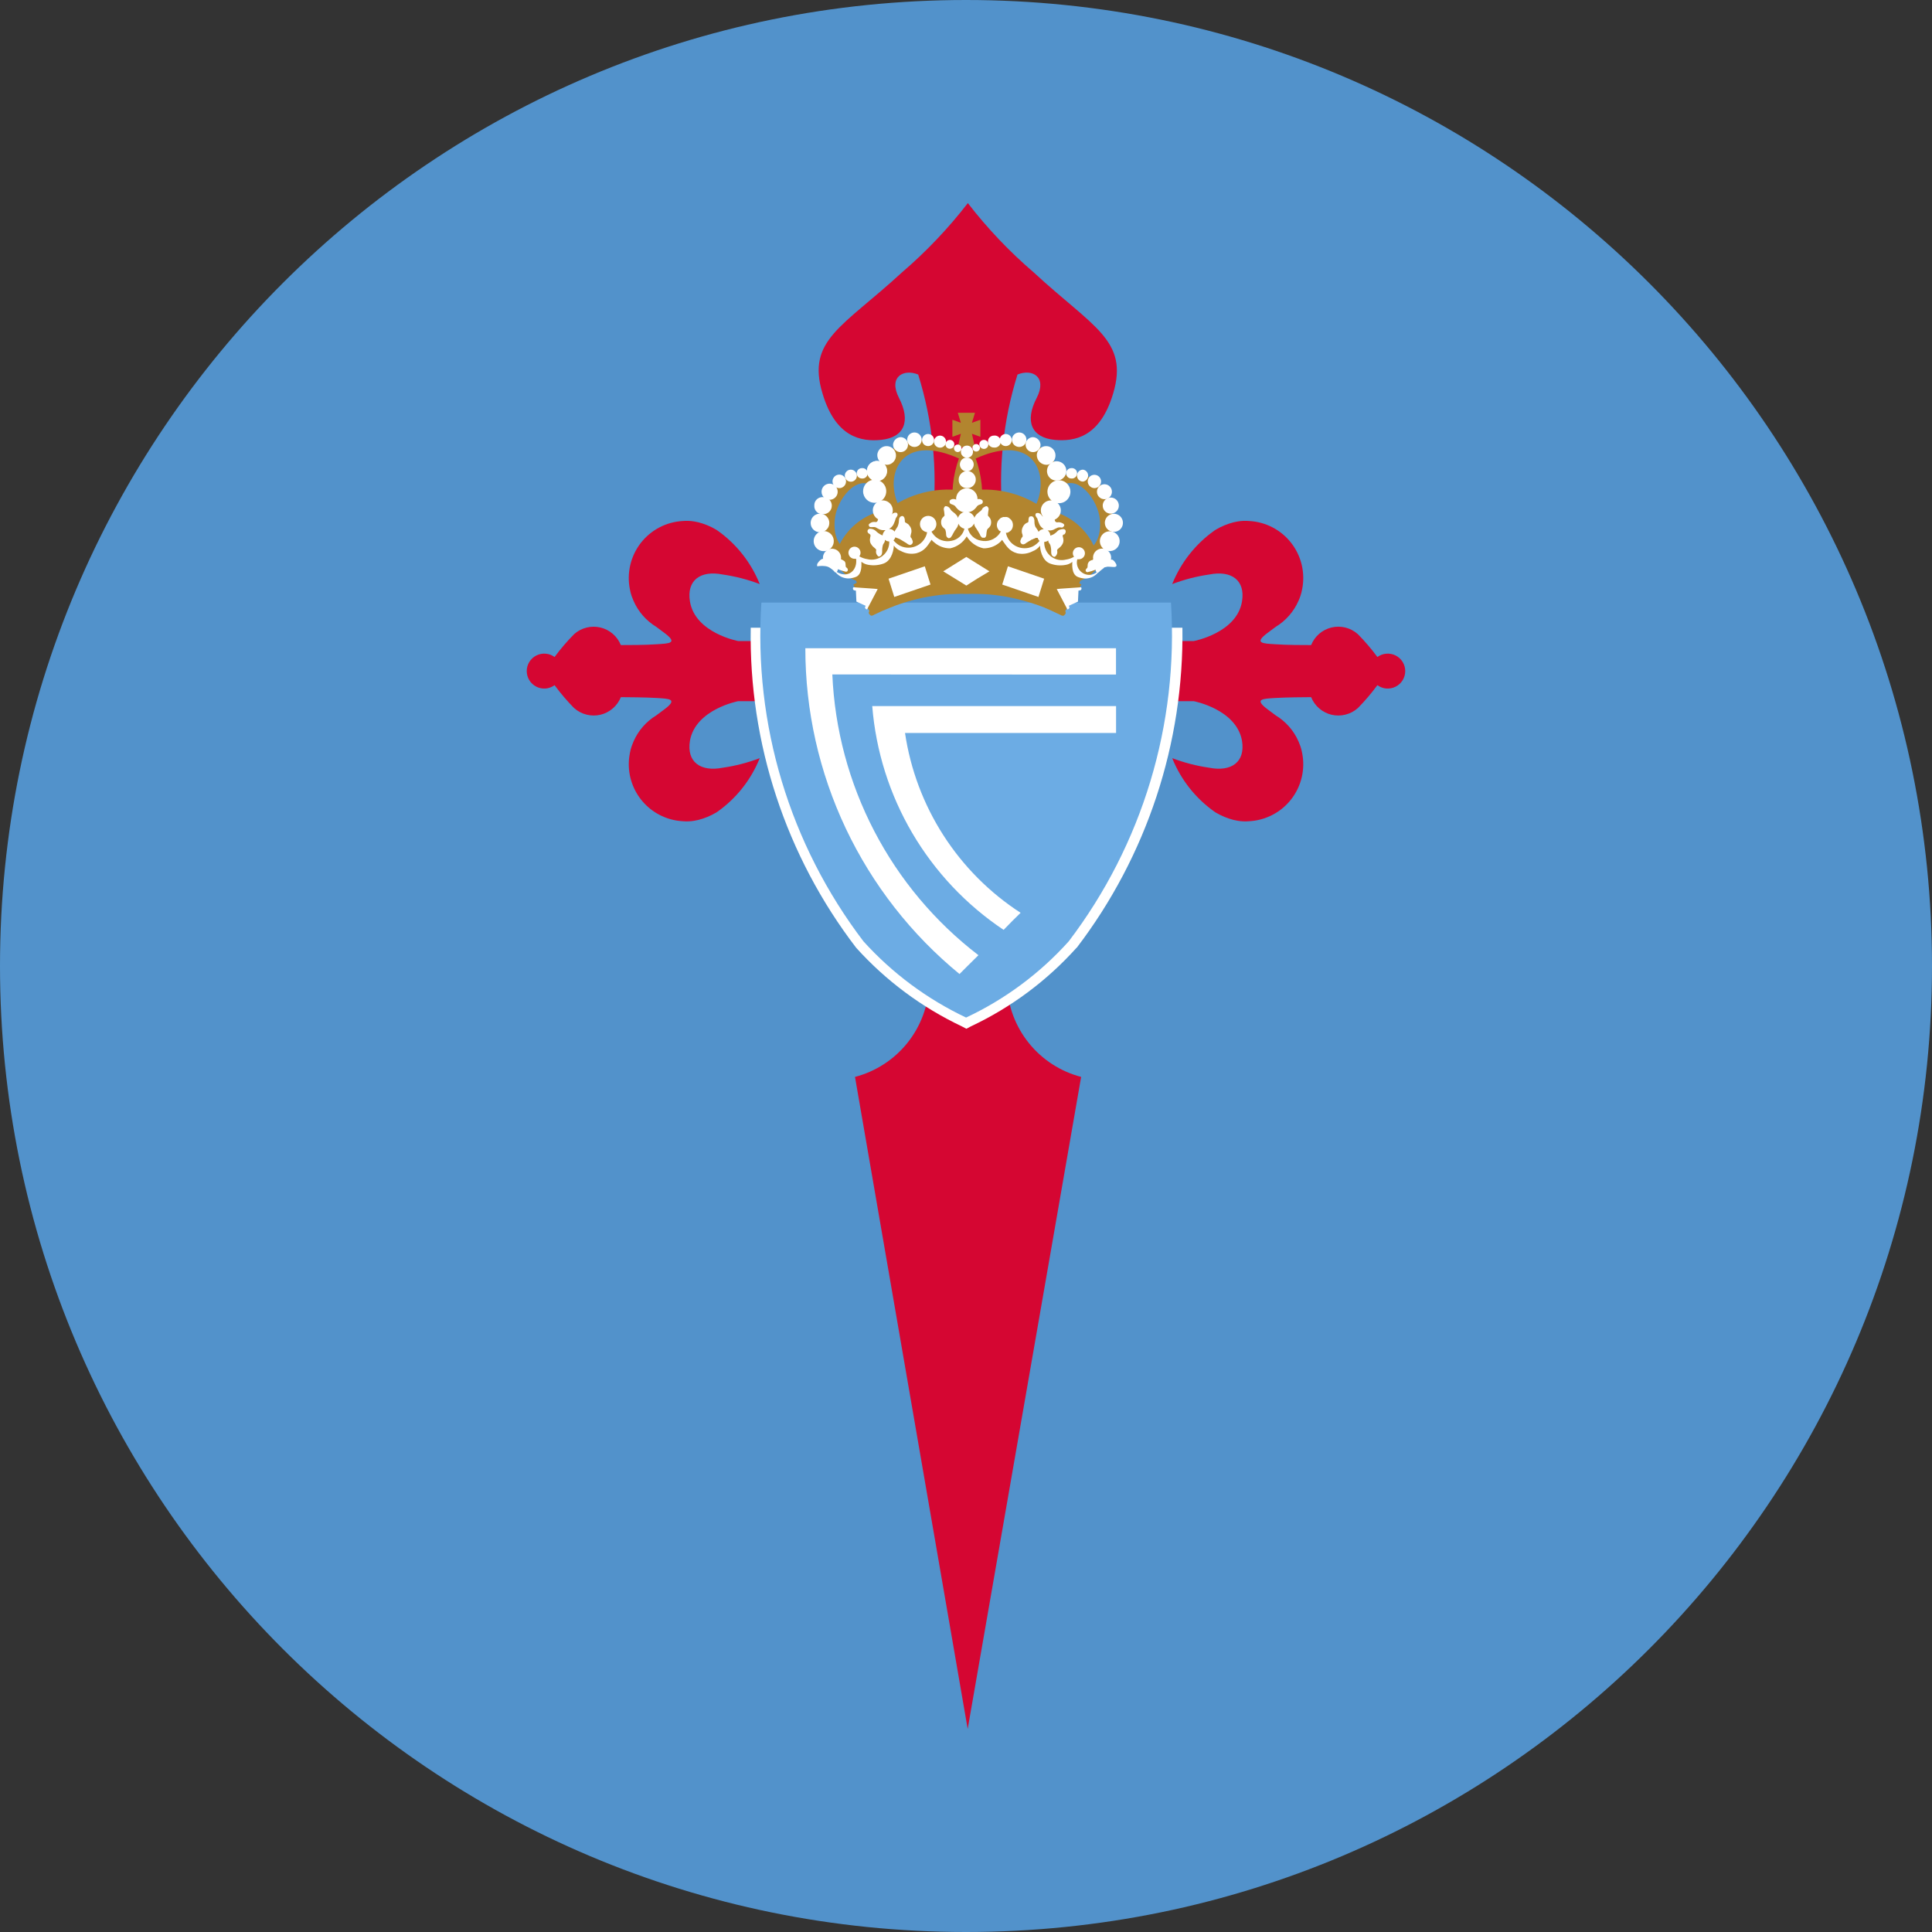 <svg width="64" height="64" viewBox="0 0 64 64" fill="none" xmlns="http://www.w3.org/2000/svg">
<rect x="0" y="0" width="64" height="64" fill="#333333" stroke="none"/>
<g clip-path="url(#clip0_40_26766)">
<path d="M32 64C49.673 64 64 49.673 64 32C64 14.327 49.673 0 32 0C14.327 0 0 14.327 0 32C0 49.673 14.327 64 32 64Z" fill="#5292CB"/>
<path d="M32.058 17.148H30.901C31.061 15.551 30.896 13.938 30.416 12.407C29.928 12.207 29.421 12.484 29.781 13.183C30.176 13.951 29.96 14.495 29.181 14.572C28.546 14.633 27.681 14.505 27.245 13.028C26.712 11.26 27.922 10.828 29.874 9.028C30.68 8.338 31.412 7.567 32.061 6.728C32.709 7.567 33.442 8.338 34.248 9.028C36.2 10.836 37.397 11.268 36.877 13.028C36.44 14.505 35.577 14.628 34.941 14.572C34.162 14.495 33.941 13.953 34.341 13.183C34.701 12.483 34.194 12.204 33.706 12.407C33.226 13.938 33.061 15.551 33.221 17.148H32.058Z" fill="#D50632"/>
<path d="M32.056 57.274L28.323 35.674C29.005 35.496 29.612 35.103 30.054 34.554C30.496 34.004 30.75 33.328 30.779 32.623H33.358C33.386 33.328 33.64 34.004 34.083 34.554C34.525 35.103 35.132 35.496 35.814 35.674L32.056 57.274Z" fill="#D50632"/>
<path d="M19.022 23.46C18.787 23.222 18.569 22.967 18.371 22.697C18.285 22.76 18.183 22.799 18.076 22.808C17.969 22.816 17.862 22.796 17.767 22.747C17.671 22.699 17.591 22.625 17.535 22.534C17.479 22.442 17.449 22.337 17.449 22.23C17.449 22.123 17.479 22.018 17.535 21.927C17.591 21.836 17.671 21.762 17.767 21.714C17.862 21.666 17.969 21.645 18.076 21.654C18.183 21.662 18.285 21.701 18.371 21.764C18.569 21.495 18.787 21.241 19.022 21.004C19.138 20.901 19.278 20.828 19.429 20.79C19.579 20.752 19.737 20.751 19.889 20.787C20.04 20.822 20.18 20.894 20.298 20.995C20.416 21.097 20.508 21.225 20.566 21.369C20.766 21.369 21.395 21.369 21.747 21.342C22.171 21.315 22.488 21.315 21.984 20.947L21.741 20.766C21.406 20.563 21.142 20.261 20.986 19.902C20.965 19.854 20.944 19.802 20.925 19.747C20.899 19.673 20.879 19.597 20.866 19.52C20.812 19.254 20.817 18.98 20.879 18.715C20.941 18.451 21.059 18.203 21.225 17.989C21.391 17.774 21.602 17.598 21.842 17.472C22.082 17.346 22.347 17.274 22.618 17.259C22.746 17.248 22.875 17.253 23.002 17.275L23.135 17.302C23.341 17.355 23.539 17.436 23.722 17.545L23.775 17.58C24.399 18.024 24.882 18.638 25.167 19.348C24.771 19.198 24.359 19.091 23.94 19.031C23.201 18.884 22.74 19.226 22.855 19.924C23.028 20.972 24.455 21.236 24.455 21.236H26.938V23.227H24.455C24.455 23.227 23.039 23.494 22.855 24.539C22.74 25.239 23.202 25.576 23.94 25.432C24.359 25.372 24.771 25.265 25.167 25.115C24.882 25.825 24.399 26.439 23.775 26.883L23.722 26.918C23.539 27.026 23.341 27.108 23.135 27.161L23.002 27.188C22.875 27.21 22.746 27.215 22.618 27.204C22.135 27.178 21.68 26.968 21.347 26.616C21.015 26.265 20.829 25.8 20.829 25.316C20.829 25.191 20.842 25.066 20.867 24.943C20.88 24.866 20.9 24.79 20.926 24.716C20.945 24.663 20.966 24.616 20.987 24.561C21.144 24.202 21.407 23.9 21.742 23.697L21.985 23.516C22.485 23.148 22.169 23.148 21.748 23.121C21.396 23.1 20.767 23.094 20.567 23.094C20.509 23.238 20.417 23.366 20.299 23.468C20.181 23.569 20.041 23.641 19.89 23.677C19.738 23.712 19.581 23.711 19.43 23.673C19.279 23.636 19.139 23.562 19.023 23.459" fill="#D50632"/>
<path d="M44.977 23.46C45.212 23.222 45.429 22.967 45.628 22.697C45.714 22.76 45.816 22.799 45.923 22.808C46.03 22.816 46.137 22.795 46.232 22.747C46.328 22.699 46.408 22.625 46.464 22.534C46.52 22.442 46.55 22.337 46.55 22.23C46.55 22.123 46.52 22.018 46.464 21.927C46.408 21.836 46.328 21.762 46.232 21.714C46.137 21.666 46.03 21.645 45.923 21.654C45.816 21.662 45.714 21.701 45.628 21.764C45.429 21.495 45.212 21.241 44.977 21.004C44.861 20.901 44.721 20.827 44.57 20.789C44.419 20.751 44.262 20.75 44.11 20.786C43.959 20.822 43.818 20.893 43.7 20.995C43.583 21.096 43.491 21.225 43.433 21.369C43.233 21.369 42.604 21.369 42.252 21.342C41.828 21.315 41.511 21.315 42.015 20.947L42.258 20.766C42.593 20.563 42.858 20.261 43.015 19.902C43.036 19.854 43.058 19.802 43.076 19.747C43.102 19.673 43.122 19.597 43.135 19.52C43.188 19.254 43.184 18.979 43.122 18.715C43.06 18.45 42.941 18.202 42.775 17.988C42.608 17.773 42.398 17.597 42.157 17.471C41.916 17.346 41.651 17.273 41.38 17.259C41.252 17.248 41.123 17.253 40.996 17.275L40.863 17.302C40.657 17.355 40.459 17.437 40.276 17.545L40.223 17.58C39.599 18.024 39.116 18.638 38.831 19.348C39.227 19.198 39.639 19.091 40.058 19.031C40.799 18.884 41.258 19.226 41.143 19.924C40.97 20.972 39.543 21.236 39.543 21.236H37.06V23.227H39.543C39.543 23.227 40.959 23.494 41.143 24.539C41.258 25.239 40.796 25.576 40.058 25.432C39.639 25.372 39.227 25.265 38.831 25.115C39.116 25.825 39.599 26.439 40.223 26.883L40.276 26.918C40.459 27.026 40.657 27.108 40.863 27.161L40.996 27.188C41.123 27.21 41.252 27.215 41.38 27.204C41.651 27.19 41.916 27.117 42.157 26.991C42.398 26.866 42.608 26.69 42.775 26.475C42.941 26.261 43.06 26.013 43.122 25.748C43.184 25.484 43.188 25.209 43.135 24.943C43.122 24.866 43.102 24.79 43.076 24.716C43.057 24.663 43.036 24.616 43.015 24.561C42.858 24.202 42.593 23.9 42.258 23.697L42.015 23.516C41.515 23.148 41.828 23.148 42.252 23.121C42.607 23.1 43.233 23.094 43.433 23.094C43.491 23.238 43.583 23.366 43.701 23.468C43.819 23.569 43.959 23.641 44.11 23.677C44.262 23.712 44.419 23.711 44.57 23.673C44.721 23.636 44.861 23.562 44.977 23.459" fill="#D50632"/>
<path d="M35.664 31.394C34.683 32.487 33.493 33.373 32.164 33.999L32.012 34.079L31.86 33.999C30.533 33.37 29.343 32.485 28.36 31.394C26.033 28.356 24.803 24.62 24.869 20.794H39.169C39.222 24.619 37.99 28.352 35.669 31.394" fill="white"/>
<path d="M38.79 19.962C39.047 23.988 37.845 27.972 35.403 31.183C34.45 32.243 33.294 33.102 32.003 33.708C30.714 33.098 29.559 32.24 28.603 31.183C26.159 27.973 24.958 23.988 25.222 19.962H38.79Z" fill="#6CACE4"/>
<path d="M35.744 18.886C34.598 18.263 33.315 17.938 32.011 17.939C30.701 17.885 29.404 18.214 28.278 18.886C28.075 18.758 27.895 18.597 27.745 18.409C27.74 18.241 27.782 18.074 27.868 17.929C28.029 17.651 28.25 17.412 28.515 17.231C28.781 17.05 29.084 16.932 29.402 16.884C30.1 16.364 30.973 16.134 31.837 16.244C31.892 16.272 31.952 16.287 32.013 16.287C32.074 16.287 32.135 16.272 32.189 16.244C33.053 16.135 33.925 16.364 34.623 16.884C34.941 16.932 35.244 17.05 35.509 17.231C35.775 17.412 35.996 17.651 36.156 17.929C36.242 18.074 36.285 18.241 36.279 18.409C36.129 18.597 35.949 18.758 35.746 18.886" fill="#B2852F"/>
<path d="M35.595 18.345C35.654 18.345 36.531 18.345 36.435 17.212C36.382 16.572 35.694 15.641 35.102 16.145C35.073 16.513 34.983 16.874 34.835 17.212C34.726 17.745 34.667 18.388 35.6 18.343M32.32 15.18C32.525 15.746 32.586 16.355 32.499 16.951C32.475 17.082 32.47 17.218 32.599 17.284C34.82 18.372 35.46 13.777 32.332 15.184M31.756 15.184C28.615 13.784 29.256 18.384 31.489 17.284C31.62 17.22 31.614 17.084 31.589 16.951C31.501 16.355 31.563 15.746 31.768 15.18M28.488 18.343C29.421 18.388 29.363 17.735 29.253 17.212C29.105 16.874 29.015 16.513 28.986 16.145C28.386 15.645 27.698 16.582 27.653 17.212C27.553 18.353 28.434 18.343 28.493 18.345M32.064 14.966C33.964 14.115 34.896 14.814 35.091 15.766C37.427 15.201 37.224 18.699 35.791 19.233L35.591 19.649C34.433 19.408 33.253 19.291 32.071 19.3C30.864 19.299 29.658 19.361 28.458 19.487L28.358 19.234C26.918 18.701 26.702 15.205 29.043 15.767C29.238 14.804 30.166 14.106 32.07 14.967" fill="#B2852F"/>
<path d="M35.819 19.372L35.286 20.244C35.297 20.256 35.302 20.273 35.302 20.289V20.308C35.299 20.33 35.287 20.35 35.27 20.364C35.264 20.373 35.257 20.38 35.248 20.386C35.239 20.392 35.229 20.395 35.219 20.396H35.2C35.17 20.394 35.141 20.383 35.117 20.364C34.933 20.276 34.754 20.193 34.584 20.121C34.347 20.029 34.105 19.951 33.859 19.886C33.618 19.821 33.373 19.77 33.126 19.734C32.888 19.698 32.647 19.678 32.406 19.675C32.282 19.669 32.158 19.669 32.035 19.675C31.914 19.669 31.793 19.669 31.672 19.675C31.429 19.678 31.187 19.698 30.947 19.734C30.7 19.769 30.455 19.82 30.214 19.886C29.967 19.951 29.725 20.032 29.489 20.129C29.31 20.198 29.132 20.276 28.956 20.364C28.932 20.382 28.903 20.393 28.873 20.396C28.862 20.396 28.851 20.393 28.841 20.387C28.831 20.381 28.823 20.374 28.817 20.364C28.807 20.358 28.798 20.349 28.792 20.339C28.785 20.329 28.781 20.318 28.78 20.306C28.778 20.294 28.779 20.282 28.783 20.271C28.787 20.26 28.793 20.25 28.801 20.241L28.268 19.369C29.411 18.687 30.718 18.327 32.049 18.327C33.381 18.327 34.688 18.687 35.831 19.369" fill="#B2852F"/>
<path d="M31.729 13.674H32.297L32.197 14.005L32.477 13.905V14.47L32.197 14.37L32.297 14.815H31.729L31.829 14.37L31.549 14.47V13.905L31.829 14.005L31.729 13.674Z" fill="#B2852F"/>
<path d="M33.091 17.564C33.047 17.518 33.022 17.457 33.022 17.393C33.022 17.327 33.046 17.263 33.091 17.214C33.111 17.193 33.132 17.173 33.155 17.155C33.179 17.149 33.202 17.14 33.224 17.128C33.245 17.125 33.267 17.125 33.288 17.128C33.311 17.123 33.334 17.124 33.357 17.128C33.38 17.133 33.402 17.142 33.421 17.155C33.445 17.173 33.468 17.193 33.49 17.214C33.528 17.259 33.551 17.315 33.554 17.374V17.411C33.551 17.47 33.529 17.526 33.49 17.571C33.47 17.591 33.446 17.609 33.421 17.622C33.402 17.637 33.38 17.646 33.357 17.649H33.322C33.34 17.743 33.38 17.832 33.437 17.909C33.495 17.986 33.57 18.049 33.655 18.092C33.741 18.136 33.835 18.16 33.931 18.161C34.028 18.163 34.123 18.143 34.21 18.102C34.297 18.057 34.374 17.994 34.437 17.918C34.407 17.891 34.386 17.857 34.375 17.818H34.311L34.274 17.837C34.245 17.845 34.217 17.858 34.191 17.874H34.175C34.155 17.885 34.136 17.897 34.119 17.911C34.092 17.924 34.066 17.939 34.042 17.956L34.01 17.975C33.994 17.988 33.977 18.001 33.959 18.012L33.914 18.031H33.875C33.861 18.028 33.848 18.021 33.837 18.012C33.826 18.004 33.817 17.993 33.81 17.98C33.804 17.968 33.8 17.954 33.799 17.939C33.799 17.925 33.801 17.911 33.806 17.898C33.83 17.853 33.825 17.834 33.857 17.798C33.863 17.795 33.868 17.79 33.871 17.785C33.874 17.779 33.876 17.773 33.876 17.766V17.734C33.873 17.712 33.867 17.69 33.857 17.67C33.84 17.603 33.847 17.532 33.876 17.47L33.908 17.411C33.939 17.365 33.984 17.33 34.036 17.311C34.045 17.309 34.052 17.305 34.058 17.298C34.064 17.291 34.067 17.283 34.068 17.274C34.068 17.159 34.087 17.127 34.113 17.109H34.132C34.141 17.104 34.151 17.102 34.161 17.102C34.172 17.102 34.182 17.104 34.191 17.109C34.223 17.109 34.26 17.16 34.268 17.248C34.265 17.263 34.265 17.278 34.268 17.293C34.267 17.348 34.278 17.402 34.3 17.453L34.345 17.517C34.368 17.548 34.388 17.582 34.404 17.617C34.423 17.59 34.449 17.568 34.479 17.552C34.508 17.537 34.541 17.529 34.575 17.529L34.548 17.505C34.489 17.465 34.444 17.407 34.42 17.34C34.396 17.288 34.378 17.235 34.364 17.18C34.342 17.151 34.322 17.121 34.305 17.089C34.3 17.074 34.298 17.058 34.302 17.042C34.305 17.027 34.313 17.012 34.324 17.001C34.346 16.992 34.37 16.99 34.393 16.993C34.416 16.996 34.438 17.006 34.457 17.02C34.494 17.047 34.481 17.047 34.521 17.089C34.561 17.131 34.585 17.089 34.609 17.089C34.646 17.075 34.685 17.069 34.724 17.07H34.788C34.828 17.078 34.865 17.095 34.897 17.121C34.919 17.151 34.934 17.185 34.942 17.221C34.941 17.232 34.942 17.242 34.946 17.252C34.949 17.262 34.955 17.272 34.962 17.279C34.969 17.287 34.978 17.293 34.988 17.298C34.998 17.302 35.008 17.304 35.019 17.304C35.052 17.297 35.086 17.297 35.119 17.304C35.188 17.323 35.239 17.349 35.252 17.381C35.265 17.413 35.233 17.45 35.201 17.469C35.169 17.488 35.174 17.469 35.101 17.469C35.028 17.469 35.013 17.496 34.949 17.52C34.885 17.562 34.809 17.58 34.733 17.571H34.704C34.731 17.59 34.753 17.616 34.769 17.646C34.784 17.676 34.792 17.709 34.792 17.742C34.85 17.728 34.905 17.702 34.952 17.665C35.008 17.628 35.04 17.565 35.112 17.545C35.147 17.535 35.184 17.528 35.221 17.526C35.298 17.526 35.321 17.595 35.29 17.659C35.259 17.723 35.263 17.686 35.221 17.715C35.179 17.744 35.221 17.803 35.221 17.835C35.231 17.876 35.231 17.918 35.221 17.959C35.211 18 35.192 18.038 35.165 18.07C35.101 18.158 35.013 18.185 35.018 18.235C35.029 18.274 35.027 18.315 35.013 18.353C35 18.391 34.974 18.423 34.941 18.446C34.922 18.446 34.821 18.446 34.821 18.286C34.825 18.209 34.816 18.131 34.794 18.057C34.77 17.993 34.73 17.993 34.725 17.905C34.686 17.934 34.64 17.949 34.592 17.95C34.588 18.04 34.605 18.13 34.642 18.212C34.679 18.295 34.734 18.367 34.804 18.424C34.874 18.481 34.957 18.521 35.045 18.541C35.133 18.56 35.224 18.559 35.312 18.537C35.406 18.523 35.497 18.492 35.579 18.444C35.553 18.41 35.539 18.369 35.539 18.327C35.539 18.287 35.551 18.249 35.573 18.216C35.595 18.183 35.626 18.157 35.662 18.142C35.699 18.127 35.739 18.123 35.778 18.131C35.817 18.139 35.852 18.158 35.88 18.186C35.908 18.213 35.927 18.249 35.935 18.288C35.943 18.327 35.939 18.367 35.924 18.404C35.908 18.44 35.883 18.471 35.85 18.493C35.817 18.515 35.778 18.527 35.739 18.527H35.686C35.664 18.61 35.668 18.697 35.698 18.777C35.728 18.857 35.782 18.925 35.853 18.973C35.923 19.021 36.007 19.046 36.093 19.044C36.178 19.041 36.261 19.013 36.329 18.962C36.308 18.936 36.295 18.904 36.294 18.871C36.207 18.906 36.118 18.933 36.027 18.954C36.018 18.955 36.01 18.954 36.002 18.951C35.993 18.948 35.986 18.943 35.98 18.937C35.974 18.931 35.969 18.924 35.966 18.915C35.963 18.907 35.962 18.899 35.963 18.89C35.963 18.866 35.987 18.839 36.014 18.813C36.041 18.787 36.014 18.698 36.051 18.642C36.069 18.606 36.101 18.578 36.139 18.565C36.19 18.538 36.19 18.565 36.216 18.528C36.227 18.518 36.236 18.506 36.242 18.493C36.249 18.48 36.252 18.466 36.253 18.451C36.254 18.443 36.257 18.436 36.262 18.429C36.266 18.423 36.273 18.417 36.28 18.414C36.29 18.409 36.301 18.406 36.312 18.406C36.323 18.406 36.334 18.409 36.344 18.414C36.354 18.426 36.361 18.44 36.366 18.455C36.371 18.47 36.372 18.486 36.371 18.502C36.371 18.545 36.371 18.654 36.371 18.713C36.394 18.699 36.421 18.692 36.448 18.692H36.467C36.478 18.624 36.485 18.556 36.488 18.487V18.396C36.5 18.385 36.516 18.378 36.532 18.378C36.548 18.378 36.564 18.385 36.576 18.396C36.603 18.423 36.664 18.537 36.717 18.537H36.832C36.883 18.537 36.984 18.67 36.984 18.721C36.984 18.772 36.984 18.748 36.957 18.772C36.93 18.796 36.805 18.772 36.69 18.772L36.581 18.796C36.581 18.809 36.53 18.841 36.474 18.887C36.444 18.91 36.416 18.935 36.391 18.964H36.375C36.327 19.022 36.267 19.07 36.2 19.105C36.132 19.139 36.058 19.159 35.983 19.164H35.927C35.851 19.158 35.777 19.141 35.706 19.113C35.482 19.025 35.522 18.668 35.522 18.613C35.458 18.666 35.38 18.701 35.298 18.713C35.126 18.744 34.948 18.729 34.784 18.668C34.504 18.559 34.453 18.177 34.453 18.076C34.391 18.159 34.307 18.223 34.21 18.26C34.052 18.343 33.869 18.368 33.695 18.329C33.415 18.252 33.327 18.062 33.195 17.884C33.171 17.917 33.143 17.946 33.112 17.972C32.964 18.099 32.774 18.167 32.579 18.164C32.464 18.14 32.356 18.092 32.26 18.024C32.165 17.956 32.084 17.869 32.024 17.769C31.965 17.869 31.886 17.956 31.792 18.024C31.698 18.092 31.59 18.14 31.477 18.164C31.28 18.167 31.09 18.095 30.944 17.964C30.911 17.942 30.883 17.913 30.861 17.881C30.733 18.06 30.645 18.249 30.361 18.326C30.188 18.365 30.008 18.34 29.852 18.257C29.755 18.22 29.671 18.156 29.609 18.073C29.609 18.173 29.558 18.556 29.278 18.665C29.113 18.726 28.936 18.741 28.763 18.71C28.679 18.697 28.601 18.662 28.534 18.61C28.534 18.669 28.571 19.023 28.355 19.11C28.283 19.138 28.208 19.155 28.131 19.161H28.075C27.999 19.156 27.926 19.136 27.858 19.102C27.791 19.067 27.731 19.019 27.683 18.961H27.662C27.637 18.927 27.608 18.897 27.575 18.871C27.54 18.843 27.504 18.817 27.466 18.794C27.433 18.776 27.396 18.763 27.359 18.757C27.27 18.744 27.18 18.744 27.092 18.757C27.055 18.757 27.068 18.757 27.068 18.706C27.068 18.655 27.168 18.546 27.22 18.522C27.272 18.498 27.257 18.522 27.335 18.522C27.413 18.522 27.45 18.407 27.476 18.381C27.488 18.37 27.503 18.363 27.52 18.363C27.536 18.363 27.552 18.37 27.564 18.381C27.591 18.408 27.564 18.381 27.564 18.472C27.567 18.541 27.574 18.609 27.585 18.677H27.604C27.632 18.677 27.66 18.684 27.684 18.698C27.684 18.639 27.684 18.527 27.684 18.487C27.68 18.456 27.689 18.424 27.708 18.399C27.718 18.394 27.729 18.391 27.74 18.391C27.751 18.391 27.762 18.394 27.772 18.399C27.779 18.403 27.784 18.408 27.788 18.415C27.793 18.421 27.795 18.428 27.796 18.436C27.797 18.451 27.8 18.465 27.807 18.478C27.813 18.491 27.822 18.503 27.833 18.513C27.857 18.54 27.857 18.513 27.91 18.55C27.963 18.587 27.974 18.574 27.998 18.627C28.022 18.68 27.998 18.774 28.035 18.798C28.049 18.805 28.062 18.816 28.071 18.83C28.08 18.843 28.085 18.859 28.086 18.875C28.087 18.884 28.085 18.892 28.083 18.9C28.08 18.909 28.075 18.916 28.069 18.922C28.063 18.928 28.055 18.933 28.047 18.936C28.039 18.939 28.03 18.94 28.022 18.939C27.931 18.918 27.841 18.891 27.755 18.856C27.753 18.889 27.741 18.921 27.72 18.947C28.091 19.171 28.408 18.899 28.36 18.51H28.309C28.264 18.511 28.22 18.496 28.184 18.468C28.148 18.441 28.123 18.402 28.112 18.358C28.101 18.314 28.105 18.268 28.124 18.227C28.143 18.186 28.175 18.152 28.215 18.132C28.255 18.111 28.301 18.105 28.346 18.114C28.39 18.123 28.43 18.147 28.459 18.181C28.488 18.216 28.505 18.259 28.506 18.304C28.507 18.35 28.493 18.394 28.466 18.43C28.549 18.477 28.639 18.508 28.733 18.523C28.821 18.545 28.912 18.546 29.001 18.526C29.089 18.507 29.171 18.467 29.242 18.41C29.312 18.353 29.368 18.281 29.406 18.199C29.443 18.116 29.461 18.026 29.458 17.936C29.405 17.937 29.354 17.918 29.314 17.883C29.314 17.983 29.274 17.983 29.25 18.046C29.228 18.12 29.219 18.198 29.223 18.275C29.223 18.427 29.123 18.44 29.103 18.435C29.07 18.412 29.044 18.38 29.03 18.342C29.017 18.304 29.015 18.263 29.026 18.224C29.026 18.173 28.943 18.147 28.879 18.059C28.852 18.027 28.832 17.989 28.823 17.948C28.813 17.907 28.813 17.865 28.823 17.824C28.823 17.792 28.855 17.741 28.823 17.704C28.791 17.667 28.778 17.685 28.754 17.648C28.744 17.636 28.739 17.621 28.737 17.605C28.736 17.589 28.739 17.574 28.746 17.56C28.754 17.546 28.765 17.534 28.778 17.526C28.792 17.518 28.807 17.515 28.823 17.515C28.857 17.517 28.891 17.523 28.923 17.534C29 17.561 29.032 17.617 29.088 17.654C29.133 17.688 29.183 17.715 29.235 17.737C29.244 17.668 29.28 17.604 29.335 17.561H29.306C29.228 17.57 29.149 17.552 29.082 17.51C29.026 17.486 29.013 17.454 28.935 17.459C28.899 17.462 28.862 17.462 28.826 17.459C28.794 17.459 28.767 17.39 28.781 17.371C28.814 17.332 28.859 17.305 28.909 17.294C28.942 17.288 28.976 17.288 29.009 17.294C29.068 17.294 29.073 17.243 29.086 17.211C29.094 17.175 29.109 17.141 29.131 17.111C29.162 17.085 29.2 17.067 29.24 17.06H29.304C29.341 17.059 29.378 17.065 29.413 17.079C29.445 17.079 29.469 17.124 29.513 17.079C29.557 17.034 29.532 17.034 29.577 17.01C29.596 16.996 29.617 16.986 29.641 16.983C29.664 16.98 29.688 16.982 29.71 16.991C29.721 17.002 29.729 17.017 29.732 17.032C29.735 17.048 29.734 17.064 29.729 17.079C29.712 17.111 29.694 17.141 29.673 17.17C29.659 17.225 29.64 17.279 29.617 17.33C29.593 17.397 29.548 17.455 29.489 17.495L29.449 17.522C29.484 17.52 29.52 17.528 29.552 17.543C29.584 17.558 29.612 17.581 29.633 17.61C29.66 17.546 29.71 17.49 29.733 17.445C29.761 17.382 29.776 17.314 29.778 17.245C29.778 17.093 29.887 17.085 29.911 17.098C29.935 17.111 29.975 17.135 29.975 17.277C29.975 17.328 30.075 17.322 30.127 17.416C30.159 17.452 30.18 17.496 30.189 17.543C30.198 17.59 30.194 17.638 30.178 17.683C30.178 17.715 30.141 17.771 30.178 17.811C30.215 17.851 30.21 17.87 30.229 17.911C30.236 17.927 30.239 17.945 30.237 17.962C30.236 17.979 30.23 17.996 30.219 18.01C30.209 18.024 30.196 18.036 30.18 18.043C30.164 18.05 30.146 18.054 30.129 18.052C30.092 18.04 30.058 18.02 30.029 17.993C29.941 17.937 29.92 17.929 29.864 17.893C29.821 17.862 29.773 17.839 29.723 17.824L29.659 17.8C29.648 17.838 29.627 17.873 29.598 17.9C29.66 17.976 29.737 18.039 29.825 18.084C29.912 18.125 30.007 18.145 30.103 18.143C30.199 18.142 30.294 18.118 30.38 18.074C30.465 18.031 30.54 17.968 30.597 17.891C30.655 17.814 30.695 17.725 30.713 17.631C30.648 17.623 30.588 17.591 30.544 17.542C30.5 17.493 30.476 17.43 30.475 17.364C30.474 17.298 30.498 17.234 30.541 17.184C30.583 17.134 30.643 17.102 30.708 17.092C30.773 17.082 30.839 17.097 30.895 17.133C30.95 17.168 30.99 17.223 31.008 17.286C31.027 17.349 31.021 17.417 30.993 17.476C30.966 17.536 30.917 17.583 30.857 17.61C30.875 17.643 30.895 17.674 30.919 17.703C30.989 17.792 31.084 17.859 31.191 17.896C31.298 17.933 31.413 17.94 31.524 17.914C31.626 17.896 31.72 17.848 31.795 17.777C31.871 17.706 31.924 17.615 31.948 17.514C31.904 17.504 31.862 17.483 31.828 17.454C31.793 17.425 31.765 17.388 31.748 17.346C31.741 17.399 31.721 17.45 31.689 17.493C31.645 17.549 31.606 17.609 31.574 17.672C31.554 17.718 31.528 17.761 31.497 17.8C31.487 17.81 31.475 17.818 31.462 17.822C31.448 17.827 31.434 17.829 31.42 17.827C31.399 17.82 31.38 17.806 31.366 17.788C31.353 17.771 31.345 17.749 31.343 17.727C31.343 17.666 31.334 17.606 31.316 17.548C31.289 17.497 31.175 17.46 31.175 17.305C31.175 17.15 31.263 17.126 31.29 17.076C31.285 17.005 31.276 16.935 31.263 16.865C31.263 16.814 31.3 16.765 31.327 16.765C31.355 16.767 31.381 16.775 31.406 16.788C31.43 16.801 31.451 16.82 31.468 16.842C31.491 16.888 31.525 16.928 31.568 16.957C31.616 16.99 31.66 17.031 31.696 17.077C31.714 17.101 31.726 17.128 31.733 17.157C31.747 17.111 31.773 17.069 31.808 17.035C31.843 17.001 31.886 16.977 31.933 16.965H31.898C31.82 16.944 31.75 16.899 31.698 16.837C31.647 16.786 31.647 16.749 31.57 16.722C31.493 16.695 31.493 16.695 31.47 16.671C31.459 16.657 31.454 16.639 31.454 16.621C31.454 16.603 31.459 16.585 31.47 16.571C31.49 16.553 31.515 16.541 31.541 16.534C31.568 16.528 31.595 16.528 31.622 16.534C31.657 16.541 31.691 16.553 31.722 16.571C31.773 16.598 31.786 16.571 31.81 16.571C31.834 16.571 31.866 16.483 31.91 16.456C31.937 16.439 31.968 16.43 31.999 16.43C32.031 16.43 32.062 16.439 32.089 16.456C32.131 16.486 32.165 16.525 32.189 16.571C32.221 16.598 32.234 16.608 32.289 16.571C32.32 16.553 32.354 16.541 32.389 16.534C32.415 16.528 32.443 16.528 32.469 16.534C32.496 16.541 32.52 16.553 32.541 16.571C32.551 16.585 32.557 16.603 32.557 16.621C32.557 16.639 32.551 16.657 32.541 16.671C32.517 16.698 32.517 16.698 32.441 16.722C32.365 16.746 32.364 16.786 32.313 16.837C32.258 16.901 32.184 16.946 32.102 16.965H32.075C32.122 16.976 32.166 16.999 32.202 17.032C32.237 17.065 32.264 17.106 32.28 17.152C32.288 17.124 32.301 17.099 32.32 17.077C32.325 17.067 32.331 17.058 32.339 17.05C32.361 17.027 32.384 17.006 32.408 16.986C32.419 16.974 32.431 16.963 32.445 16.954C32.458 16.95 32.469 16.941 32.477 16.93C32.508 16.908 32.532 16.877 32.546 16.842C32.566 16.817 32.593 16.797 32.623 16.786C32.642 16.774 32.664 16.767 32.687 16.767C32.706 16.776 32.721 16.791 32.733 16.808C32.744 16.826 32.75 16.846 32.751 16.867C32.737 16.937 32.729 17.007 32.725 17.078C32.735 17.094 32.748 17.11 32.762 17.123C32.806 17.167 32.831 17.226 32.832 17.288V17.325C32.829 17.383 32.804 17.437 32.763 17.477C32.738 17.497 32.716 17.52 32.699 17.546C32.684 17.605 32.675 17.665 32.672 17.725C32.671 17.743 32.666 17.76 32.657 17.776C32.649 17.791 32.636 17.804 32.621 17.813C32.612 17.816 32.603 17.816 32.594 17.813H32.549C32.542 17.813 32.536 17.811 32.53 17.808C32.525 17.805 32.52 17.8 32.517 17.794C32.499 17.778 32.484 17.759 32.472 17.738C32.466 17.713 32.455 17.69 32.44 17.669L32.403 17.605L32.334 17.496C32.297 17.452 32.274 17.398 32.267 17.341C32.249 17.383 32.221 17.421 32.185 17.45C32.149 17.479 32.107 17.5 32.062 17.509C32.087 17.611 32.141 17.703 32.218 17.774C32.294 17.845 32.391 17.892 32.494 17.909C32.604 17.934 32.718 17.927 32.824 17.89C32.93 17.852 33.024 17.786 33.094 17.698C33.118 17.667 33.14 17.633 33.158 17.598H33.131C33.105 17.585 33.083 17.566 33.067 17.542" fill="white"/>
<path d="M28.913 16.908C28.913 16.842 28.932 16.778 28.969 16.724C29.005 16.67 29.057 16.627 29.117 16.602C29.178 16.577 29.244 16.57 29.308 16.583C29.373 16.596 29.432 16.628 29.478 16.674C29.524 16.72 29.556 16.779 29.569 16.843C29.581 16.907 29.575 16.974 29.55 17.035C29.525 17.095 29.482 17.147 29.428 17.183C29.373 17.22 29.309 17.239 29.244 17.239C29.156 17.239 29.072 17.204 29.01 17.142C28.948 17.08 28.913 16.996 28.913 16.908Z" fill="white"/>
<path d="M29.061 15.073C29.064 15.013 29.084 14.955 29.119 14.907C29.154 14.858 29.203 14.821 29.259 14.799C29.315 14.777 29.376 14.773 29.435 14.785C29.494 14.797 29.547 14.827 29.59 14.869C29.632 14.912 29.661 14.965 29.674 15.024C29.686 15.083 29.681 15.144 29.66 15.2C29.638 15.256 29.601 15.304 29.552 15.339C29.504 15.375 29.446 15.395 29.386 15.398C29.3 15.398 29.217 15.364 29.156 15.303C29.095 15.242 29.061 15.159 29.061 15.073Z" fill="white"/>
<path d="M29.583 14.729C29.587 14.665 29.615 14.604 29.66 14.559C29.706 14.513 29.767 14.485 29.831 14.481C29.88 14.481 29.928 14.496 29.968 14.523C30.009 14.55 30.041 14.589 30.06 14.634C30.078 14.68 30.084 14.73 30.074 14.778C30.065 14.826 30.041 14.87 30.007 14.905C29.984 14.928 29.956 14.946 29.926 14.959C29.896 14.971 29.864 14.977 29.831 14.977C29.765 14.977 29.702 14.951 29.655 14.904C29.609 14.858 29.583 14.795 29.583 14.729Z" fill="white"/>
<path d="M30.053 14.591C30.048 14.543 30.058 14.494 30.081 14.451C30.104 14.409 30.139 14.374 30.183 14.352C30.226 14.33 30.275 14.322 30.323 14.328C30.371 14.334 30.416 14.355 30.452 14.387C30.488 14.42 30.514 14.463 30.525 14.51C30.536 14.557 30.533 14.606 30.516 14.652C30.498 14.697 30.468 14.736 30.428 14.764C30.388 14.791 30.34 14.806 30.292 14.806C30.233 14.806 30.175 14.784 30.131 14.745C30.087 14.705 30.059 14.65 30.053 14.591Z" fill="white"/>
<path d="M30.544 14.577C30.544 14.537 30.556 14.499 30.578 14.466C30.6 14.433 30.631 14.407 30.667 14.392C30.704 14.377 30.744 14.373 30.783 14.381C30.822 14.389 30.857 14.408 30.885 14.435C30.913 14.463 30.932 14.499 30.94 14.538C30.948 14.577 30.944 14.617 30.929 14.653C30.914 14.69 30.888 14.721 30.855 14.743C30.822 14.765 30.784 14.777 30.744 14.777C30.691 14.777 30.64 14.756 30.602 14.718C30.565 14.681 30.544 14.63 30.544 14.577Z" fill="white"/>
<path d="M30.939 14.63C30.939 14.59 30.951 14.552 30.973 14.519C30.995 14.486 31.026 14.46 31.062 14.445C31.099 14.43 31.139 14.426 31.178 14.434C31.217 14.441 31.252 14.46 31.28 14.489C31.308 14.517 31.327 14.552 31.335 14.591C31.343 14.63 31.339 14.67 31.324 14.707C31.309 14.743 31.283 14.774 31.25 14.796C31.217 14.818 31.178 14.83 31.139 14.83C31.086 14.83 31.035 14.809 30.998 14.771C30.96 14.734 30.939 14.683 30.939 14.63Z" fill="white"/>
<path d="M31.32 14.719C31.32 14.69 31.329 14.662 31.345 14.637C31.361 14.613 31.384 14.594 31.411 14.583C31.438 14.572 31.467 14.569 31.496 14.575C31.524 14.581 31.55 14.595 31.571 14.615C31.591 14.636 31.605 14.662 31.611 14.69C31.617 14.719 31.614 14.748 31.603 14.775C31.592 14.802 31.573 14.825 31.549 14.841C31.524 14.857 31.496 14.866 31.467 14.866C31.428 14.866 31.391 14.851 31.363 14.823C31.335 14.795 31.32 14.758 31.32 14.719Z" fill="white"/>
<path d="M31.602 14.831C31.606 14.804 31.619 14.78 31.638 14.761C31.657 14.742 31.682 14.73 31.709 14.726C31.735 14.722 31.762 14.727 31.786 14.741C31.81 14.754 31.828 14.774 31.839 14.798C31.851 14.823 31.853 14.851 31.848 14.877C31.842 14.903 31.828 14.927 31.807 14.944C31.787 14.962 31.761 14.973 31.734 14.975C31.707 14.976 31.681 14.97 31.658 14.955C31.638 14.942 31.622 14.923 31.612 14.901C31.602 14.879 31.598 14.855 31.602 14.831Z" fill="white"/>
<path d="M31.831 14.961C31.831 14.908 31.852 14.857 31.89 14.82C31.927 14.782 31.978 14.761 32.031 14.761C32.057 14.76 32.084 14.765 32.108 14.775C32.133 14.785 32.155 14.799 32.174 14.818C32.193 14.837 32.207 14.859 32.217 14.884C32.227 14.908 32.232 14.935 32.231 14.961C32.233 14.988 32.228 15.014 32.219 15.039C32.209 15.064 32.195 15.087 32.176 15.106C32.157 15.125 32.134 15.14 32.109 15.149C32.084 15.159 32.058 15.163 32.031 15.161C32.004 15.162 31.978 15.157 31.953 15.148C31.929 15.138 31.906 15.123 31.888 15.104C31.869 15.086 31.854 15.063 31.844 15.039C31.835 15.014 31.83 14.988 31.831 14.961Z" fill="white"/>
<path d="M31.797 15.387C31.797 15.357 31.802 15.327 31.814 15.299C31.825 15.271 31.842 15.246 31.863 15.224C31.885 15.203 31.91 15.186 31.938 15.175C31.966 15.163 31.996 15.158 32.026 15.158C32.071 15.158 32.116 15.171 32.153 15.197C32.191 15.222 32.22 15.258 32.238 15.299C32.255 15.341 32.26 15.387 32.251 15.432C32.242 15.476 32.22 15.517 32.188 15.549C32.156 15.581 32.115 15.603 32.071 15.612C32.026 15.62 31.98 15.616 31.938 15.598C31.896 15.581 31.861 15.552 31.836 15.514C31.81 15.476 31.797 15.432 31.797 15.387Z" fill="white"/>
<path d="M31.758 15.89C31.757 15.834 31.773 15.779 31.804 15.732C31.835 15.685 31.879 15.648 31.931 15.626C31.983 15.604 32.04 15.598 32.095 15.609C32.151 15.62 32.201 15.647 32.241 15.687C32.281 15.727 32.308 15.777 32.319 15.832C32.329 15.888 32.324 15.945 32.302 15.997C32.28 16.049 32.243 16.093 32.196 16.124C32.149 16.154 32.094 16.171 32.038 16.17C32.001 16.172 31.963 16.166 31.929 16.152C31.894 16.139 31.862 16.119 31.836 16.092C31.809 16.066 31.789 16.034 31.775 15.999C31.762 15.964 31.756 15.927 31.758 15.89Z" fill="white"/>
<path d="M31.672 16.525C31.673 16.443 31.702 16.363 31.755 16.301C31.808 16.238 31.881 16.195 31.962 16.18C32.043 16.165 32.126 16.178 32.198 16.218C32.27 16.258 32.326 16.321 32.357 16.398C32.387 16.474 32.39 16.559 32.365 16.637C32.34 16.715 32.289 16.782 32.22 16.827C32.151 16.872 32.068 16.891 31.987 16.882C31.905 16.872 31.829 16.835 31.772 16.776C31.707 16.709 31.671 16.619 31.672 16.525Z" fill="white"/>
<path d="M27.261 18.477C27.261 18.418 27.279 18.36 27.312 18.31C27.345 18.261 27.391 18.223 27.446 18.2C27.501 18.177 27.561 18.171 27.619 18.183C27.678 18.194 27.731 18.223 27.773 18.265C27.815 18.307 27.844 18.36 27.855 18.419C27.867 18.477 27.861 18.537 27.838 18.592C27.816 18.647 27.777 18.694 27.728 18.726C27.678 18.759 27.62 18.777 27.561 18.777C27.481 18.777 27.405 18.745 27.349 18.689C27.293 18.633 27.261 18.557 27.261 18.477Z" fill="white"/>
<path d="M26.954 17.927C26.953 17.85 26.98 17.775 27.028 17.715C27.077 17.656 27.144 17.614 27.22 17.599C27.295 17.583 27.374 17.594 27.442 17.63C27.51 17.666 27.564 17.724 27.594 17.795C27.624 17.866 27.628 17.945 27.607 18.019C27.585 18.093 27.538 18.157 27.474 18.2C27.411 18.244 27.334 18.264 27.258 18.257C27.181 18.25 27.109 18.217 27.054 18.163C27.023 18.132 26.997 18.096 26.98 18.055C26.963 18.015 26.954 17.971 26.954 17.927Z" fill="white"/>
<path d="M26.854 17.326C26.854 17.265 26.871 17.205 26.905 17.154C26.939 17.103 26.986 17.063 27.043 17.04C27.099 17.016 27.161 17.009 27.221 17.021C27.281 17.032 27.336 17.061 27.38 17.104C27.423 17.147 27.453 17.201 27.466 17.261C27.478 17.321 27.472 17.383 27.45 17.44C27.427 17.497 27.387 17.545 27.337 17.579C27.287 17.614 27.227 17.633 27.166 17.633C27.125 17.634 27.085 17.626 27.047 17.611C27.01 17.595 26.975 17.573 26.946 17.544C26.917 17.516 26.894 17.482 26.878 17.445C26.863 17.407 26.854 17.367 26.854 17.326Z" fill="white"/>
<path d="M26.975 16.748C26.973 16.711 26.979 16.674 26.992 16.639C27.006 16.604 27.026 16.572 27.053 16.546C27.079 16.52 27.111 16.499 27.146 16.485C27.18 16.472 27.218 16.466 27.255 16.468C27.294 16.466 27.332 16.471 27.368 16.485C27.405 16.498 27.438 16.518 27.466 16.545C27.494 16.571 27.516 16.603 27.532 16.638C27.547 16.674 27.555 16.712 27.555 16.75C27.555 16.789 27.547 16.827 27.532 16.863C27.516 16.898 27.494 16.93 27.466 16.956C27.438 16.983 27.405 17.003 27.368 17.017C27.332 17.03 27.294 17.035 27.255 17.033C27.217 17.035 27.18 17.029 27.144 17.015C27.109 17.001 27.077 16.98 27.051 16.953C27.024 16.927 27.004 16.894 26.991 16.859C26.978 16.823 26.972 16.786 26.975 16.748Z" fill="white"/>
<path d="M27.215 16.289C27.215 16.236 27.231 16.185 27.26 16.141C27.289 16.097 27.331 16.062 27.38 16.042C27.428 16.022 27.482 16.017 27.534 16.027C27.586 16.037 27.633 16.063 27.671 16.1C27.708 16.137 27.733 16.185 27.744 16.237C27.754 16.289 27.749 16.342 27.729 16.391C27.708 16.44 27.674 16.482 27.63 16.511C27.586 16.54 27.535 16.556 27.482 16.556C27.411 16.556 27.343 16.528 27.293 16.478C27.243 16.428 27.215 16.36 27.215 16.289Z" fill="white"/>
<path d="M27.578 15.946C27.578 15.902 27.591 15.858 27.616 15.822C27.64 15.785 27.675 15.756 27.716 15.739C27.757 15.722 27.802 15.718 27.846 15.726C27.889 15.735 27.929 15.756 27.96 15.787C27.992 15.819 28.013 15.859 28.022 15.902C28.03 15.946 28.026 15.991 28.009 16.032C27.992 16.073 27.963 16.108 27.926 16.132C27.89 16.157 27.846 16.17 27.802 16.17C27.743 16.169 27.686 16.145 27.644 16.104C27.602 16.062 27.579 16.005 27.578 15.946Z" fill="white"/>
<path d="M27.985 15.758C27.985 15.719 27.997 15.68 28.019 15.647C28.041 15.614 28.072 15.588 28.108 15.573C28.145 15.558 28.185 15.554 28.224 15.562C28.263 15.57 28.298 15.589 28.326 15.617C28.354 15.645 28.373 15.68 28.381 15.719C28.389 15.758 28.385 15.798 28.37 15.835C28.355 15.871 28.329 15.902 28.296 15.924C28.263 15.946 28.225 15.958 28.185 15.958C28.132 15.958 28.081 15.937 28.044 15.899C28.006 15.862 27.985 15.811 27.985 15.758Z" fill="white"/>
<path d="M28.38 15.678C28.38 15.633 28.398 15.589 28.43 15.557C28.462 15.525 28.506 15.507 28.551 15.507C28.575 15.505 28.599 15.507 28.623 15.514C28.646 15.522 28.667 15.534 28.685 15.55C28.703 15.567 28.718 15.586 28.727 15.609C28.737 15.631 28.742 15.655 28.742 15.679C28.742 15.703 28.737 15.727 28.727 15.75C28.718 15.772 28.703 15.792 28.685 15.808C28.667 15.824 28.646 15.836 28.623 15.844C28.599 15.851 28.575 15.854 28.551 15.851C28.506 15.851 28.462 15.833 28.43 15.801C28.398 15.769 28.38 15.725 28.38 15.68" fill="white"/>
<path d="M34.479 16.908C34.479 16.842 34.498 16.778 34.535 16.724C34.571 16.67 34.623 16.627 34.683 16.602C34.744 16.577 34.81 16.57 34.875 16.583C34.939 16.596 34.998 16.628 35.044 16.674C35.09 16.72 35.122 16.779 35.135 16.843C35.147 16.907 35.141 16.974 35.116 17.035C35.091 17.095 35.048 17.147 34.994 17.183C34.94 17.22 34.876 17.239 34.81 17.239C34.722 17.239 34.638 17.204 34.576 17.142C34.514 17.08 34.479 16.996 34.479 16.908Z" fill="white"/>
<path d="M34.345 15.073C34.348 15.013 34.368 14.955 34.403 14.907C34.439 14.858 34.487 14.821 34.543 14.799C34.599 14.777 34.66 14.773 34.719 14.785C34.778 14.797 34.831 14.827 34.874 14.869C34.916 14.912 34.945 14.965 34.958 15.024C34.97 15.083 34.965 15.144 34.944 15.2C34.922 15.256 34.885 15.304 34.836 15.339C34.788 15.375 34.73 15.395 34.67 15.398C34.584 15.398 34.501 15.364 34.44 15.303C34.379 15.242 34.345 15.159 34.345 15.073Z" fill="white"/>
<path d="M33.974 14.729C33.974 14.663 34 14.6 34.047 14.554C34.093 14.507 34.156 14.481 34.222 14.481C34.286 14.485 34.347 14.513 34.392 14.559C34.438 14.604 34.465 14.665 34.47 14.729C34.47 14.795 34.444 14.858 34.397 14.904C34.351 14.951 34.288 14.977 34.222 14.977C34.189 14.977 34.157 14.971 34.127 14.959C34.096 14.947 34.069 14.928 34.046 14.905C34.023 14.882 34.004 14.855 33.992 14.824C33.98 14.794 33.974 14.762 33.974 14.729Z" fill="white"/>
<path d="M33.523 14.591C33.518 14.543 33.528 14.494 33.551 14.451C33.574 14.409 33.609 14.374 33.653 14.352C33.696 14.33 33.745 14.322 33.793 14.328C33.841 14.334 33.886 14.355 33.922 14.387C33.958 14.42 33.984 14.463 33.995 14.51C34.006 14.557 34.003 14.606 33.986 14.652C33.968 14.697 33.938 14.736 33.898 14.764C33.858 14.791 33.81 14.806 33.762 14.806C33.703 14.806 33.645 14.784 33.601 14.744C33.557 14.705 33.529 14.65 33.523 14.591Z" fill="white"/>
<path d="M33.116 14.577C33.116 14.537 33.128 14.499 33.15 14.466C33.172 14.433 33.203 14.407 33.239 14.392C33.276 14.377 33.316 14.373 33.355 14.381C33.394 14.389 33.429 14.408 33.457 14.435C33.485 14.463 33.504 14.499 33.512 14.538C33.52 14.577 33.516 14.617 33.501 14.653C33.486 14.69 33.46 14.721 33.427 14.743C33.394 14.765 33.355 14.777 33.316 14.777C33.263 14.777 33.212 14.756 33.175 14.718C33.137 14.681 33.116 14.63 33.116 14.577Z" fill="white"/>
<path d="M32.728 14.63C32.727 14.604 32.731 14.578 32.74 14.554C32.749 14.53 32.763 14.508 32.781 14.489C32.799 14.47 32.821 14.456 32.845 14.445C32.868 14.435 32.894 14.43 32.92 14.43C32.949 14.425 32.978 14.427 33.006 14.435C33.033 14.443 33.059 14.457 33.081 14.475C33.103 14.494 33.121 14.517 33.133 14.544C33.145 14.57 33.151 14.599 33.151 14.627C33.151 14.656 33.145 14.685 33.133 14.711C33.121 14.738 33.103 14.761 33.081 14.78C33.059 14.798 33.033 14.812 33.006 14.82C32.978 14.828 32.949 14.829 32.92 14.825C32.894 14.825 32.868 14.82 32.845 14.81C32.821 14.8 32.799 14.785 32.781 14.766C32.763 14.747 32.749 14.725 32.74 14.701C32.731 14.677 32.727 14.651 32.728 14.625" fill="white"/>
<path d="M32.442 14.719C32.442 14.699 32.446 14.68 32.454 14.662C32.462 14.644 32.473 14.628 32.487 14.614C32.501 14.6 32.518 14.589 32.536 14.582C32.555 14.575 32.574 14.572 32.594 14.572C32.613 14.572 32.633 14.575 32.651 14.582C32.669 14.59 32.685 14.601 32.699 14.614C32.712 14.628 32.723 14.644 32.731 14.662C32.738 14.68 32.741 14.7 32.741 14.719C32.741 14.739 32.738 14.758 32.731 14.777C32.723 14.795 32.713 14.812 32.699 14.826C32.685 14.84 32.669 14.851 32.651 14.859C32.633 14.867 32.614 14.871 32.594 14.871C32.554 14.87 32.516 14.854 32.487 14.826C32.459 14.797 32.443 14.759 32.442 14.719Z" fill="white"/>
<path d="M32.213 14.831C32.214 14.806 32.221 14.783 32.235 14.763C32.249 14.743 32.269 14.727 32.291 14.718C32.314 14.709 32.339 14.707 32.363 14.711C32.387 14.716 32.409 14.728 32.426 14.746C32.444 14.763 32.455 14.785 32.46 14.809C32.465 14.833 32.463 14.858 32.454 14.88C32.445 14.903 32.429 14.923 32.409 14.937C32.389 14.951 32.365 14.958 32.341 14.959C32.307 14.959 32.274 14.945 32.25 14.921C32.226 14.898 32.213 14.865 32.213 14.831Z" fill="white"/>
<path d="M36.434 17.928C36.434 17.852 36.46 17.779 36.508 17.72C36.555 17.661 36.622 17.621 36.696 17.606C36.77 17.591 36.847 17.602 36.914 17.637C36.981 17.672 37.034 17.729 37.064 17.799C37.093 17.868 37.098 17.946 37.077 18.019C37.056 18.091 37.01 18.154 36.948 18.197C36.885 18.24 36.81 18.26 36.735 18.254C36.659 18.248 36.588 18.215 36.534 18.163C36.503 18.132 36.478 18.096 36.46 18.055C36.443 18.015 36.434 17.972 36.434 17.928Z" fill="white"/>
<path d="M36.599 17.326C36.598 17.266 36.614 17.207 36.647 17.157C36.679 17.106 36.726 17.067 36.781 17.043C36.836 17.02 36.897 17.013 36.956 17.024C37.014 17.036 37.069 17.064 37.111 17.107C37.153 17.149 37.182 17.203 37.193 17.262C37.205 17.321 37.198 17.382 37.175 17.437C37.151 17.492 37.112 17.539 37.061 17.571C37.011 17.604 36.952 17.62 36.892 17.619C36.815 17.617 36.741 17.586 36.687 17.531C36.632 17.477 36.601 17.403 36.599 17.326Z" fill="white"/>
<path d="M36.529 16.749C36.529 16.696 36.545 16.645 36.574 16.601C36.603 16.557 36.645 16.523 36.694 16.502C36.742 16.482 36.796 16.477 36.848 16.487C36.9 16.497 36.947 16.523 36.985 16.56C37.022 16.598 37.047 16.645 37.058 16.697C37.068 16.749 37.063 16.802 37.043 16.851C37.022 16.9 36.988 16.942 36.944 16.971C36.9 17 36.849 17.016 36.796 17.016C36.725 17.016 36.657 16.988 36.607 16.938C36.557 16.888 36.529 16.82 36.529 16.749Z" fill="white"/>
<path d="M36.338 16.289C36.338 16.24 36.352 16.192 36.38 16.151C36.407 16.11 36.446 16.079 36.491 16.06C36.536 16.041 36.586 16.036 36.634 16.046C36.682 16.055 36.727 16.079 36.761 16.114C36.796 16.148 36.82 16.192 36.829 16.241C36.839 16.289 36.834 16.339 36.815 16.384C36.796 16.429 36.764 16.468 36.724 16.495C36.683 16.523 36.635 16.537 36.586 16.537C36.52 16.537 36.457 16.511 36.41 16.464C36.364 16.418 36.338 16.355 36.338 16.289Z" fill="white"/>
<path d="M36.032 15.946C36.033 15.902 36.046 15.86 36.071 15.824C36.095 15.788 36.13 15.76 36.17 15.744C36.211 15.728 36.255 15.724 36.298 15.733C36.341 15.742 36.38 15.763 36.41 15.794C36.441 15.825 36.462 15.864 36.47 15.907C36.478 15.95 36.474 15.994 36.457 16.034C36.44 16.075 36.412 16.109 36.376 16.133C36.339 16.157 36.297 16.17 36.253 16.17C36.194 16.169 36.139 16.144 36.097 16.102C36.056 16.061 36.033 16.005 36.032 15.946Z" fill="white"/>
<path d="M35.678 15.758C35.677 15.732 35.682 15.705 35.692 15.681C35.702 15.656 35.716 15.634 35.735 15.615C35.754 15.596 35.776 15.582 35.801 15.572C35.825 15.562 35.852 15.557 35.878 15.558C35.925 15.565 35.968 15.589 35.999 15.626C36.029 15.662 36.046 15.708 36.046 15.755C36.046 15.803 36.029 15.849 35.999 15.885C35.968 15.921 35.925 15.945 35.878 15.953C35.852 15.954 35.825 15.949 35.801 15.939C35.776 15.929 35.754 15.915 35.735 15.896C35.716 15.877 35.702 15.855 35.692 15.83C35.682 15.806 35.677 15.779 35.678 15.753" fill="white"/>
<path d="M35.318 15.678C35.318 15.633 35.336 15.589 35.368 15.557C35.4 15.525 35.444 15.507 35.489 15.507C35.513 15.505 35.538 15.507 35.561 15.514C35.584 15.522 35.605 15.534 35.623 15.55C35.641 15.567 35.656 15.586 35.666 15.609C35.675 15.631 35.681 15.655 35.681 15.679C35.681 15.703 35.675 15.727 35.666 15.75C35.656 15.772 35.641 15.792 35.623 15.808C35.605 15.824 35.584 15.836 35.561 15.844C35.538 15.851 35.513 15.854 35.489 15.851C35.444 15.851 35.4 15.833 35.368 15.801C35.336 15.769 35.318 15.725 35.318 15.68" fill="white"/>
<path d="M28.718 15.605C28.718 15.528 28.744 15.453 28.792 15.393C28.841 15.334 28.908 15.292 28.984 15.277C29.059 15.261 29.137 15.272 29.206 15.308C29.274 15.344 29.328 15.402 29.358 15.473C29.388 15.544 29.392 15.623 29.37 15.697C29.349 15.771 29.302 15.835 29.238 15.878C29.175 15.921 29.098 15.941 29.022 15.935C28.945 15.928 28.873 15.895 28.818 15.841C28.787 15.81 28.762 15.774 28.744 15.733C28.727 15.692 28.718 15.649 28.718 15.605Z" fill="white"/>
<path d="M28.718 15.605C28.718 15.528 28.744 15.453 28.792 15.393C28.841 15.334 28.908 15.292 28.984 15.277C29.059 15.261 29.137 15.272 29.206 15.308C29.274 15.344 29.328 15.402 29.358 15.473C29.388 15.544 29.392 15.623 29.37 15.697C29.349 15.771 29.302 15.835 29.238 15.878C29.175 15.921 29.098 15.941 29.022 15.935C28.945 15.928 28.873 15.895 28.818 15.841C28.787 15.81 28.762 15.774 28.744 15.733C28.727 15.692 28.718 15.649 28.718 15.605Z" fill="white"/>
<path d="M28.591 16.275C28.59 16.186 28.621 16.1 28.677 16.031C28.733 15.962 28.811 15.915 28.898 15.897C28.985 15.879 29.075 15.892 29.154 15.933C29.232 15.974 29.294 16.042 29.329 16.123C29.363 16.205 29.368 16.296 29.343 16.381C29.318 16.467 29.264 16.541 29.191 16.59C29.117 16.64 29.029 16.663 28.941 16.655C28.852 16.648 28.769 16.609 28.706 16.547C28.67 16.512 28.641 16.469 28.621 16.422C28.602 16.376 28.591 16.326 28.591 16.275Z" fill="white"/>
<path d="M34.683 15.603C34.682 15.561 34.69 15.519 34.706 15.48C34.721 15.441 34.744 15.405 34.774 15.375C34.803 15.344 34.839 15.32 34.877 15.304C34.916 15.287 34.958 15.278 35 15.278C35.086 15.278 35.169 15.312 35.23 15.373C35.291 15.434 35.325 15.517 35.325 15.603C35.325 15.645 35.316 15.687 35.299 15.726C35.283 15.765 35.259 15.8 35.228 15.829C35.198 15.859 35.163 15.882 35.123 15.898C35.084 15.913 35.042 15.921 35 15.92C34.958 15.921 34.917 15.913 34.878 15.897C34.839 15.881 34.804 15.858 34.775 15.828C34.745 15.799 34.722 15.764 34.706 15.725C34.69 15.686 34.682 15.645 34.682 15.603" fill="white"/>
<path d="M34.697 16.289C34.697 16.214 34.719 16.14 34.761 16.077C34.803 16.015 34.862 15.966 34.932 15.937C35.002 15.908 35.078 15.901 35.152 15.915C35.226 15.93 35.294 15.966 35.347 16.02C35.401 16.073 35.437 16.141 35.452 16.215C35.466 16.288 35.459 16.365 35.43 16.435C35.401 16.504 35.352 16.564 35.29 16.606C35.227 16.648 35.153 16.67 35.078 16.67C34.977 16.67 34.88 16.63 34.809 16.558C34.737 16.487 34.697 16.39 34.697 16.289Z" fill="white"/>
<path d="M32.011 19.398L31.246 18.926L32.011 18.449L32.776 18.926C32.509 19.083 32.261 19.233 32.011 19.398Z" fill="white"/>
<path d="M32.012 18.578C32.199 18.69 32.377 18.823 32.572 18.922L32.012 19.271L31.457 18.922L32.012 18.578Z" fill="white"/>
<path d="M34.589 19.17L33.389 18.759L33.2 19.364L34.4 19.775L34.589 19.17Z" fill="white"/>
<path d="M34.476 19.23L33.444 18.875L33.319 19.27L34.351 19.625L34.476 19.23Z" fill="white"/>
<path d="M35.728 19.529L35.709 19.929L35.368 20.084L35.085 19.569L35.728 19.529Z" fill="white"/>
<path d="M35.773 19.562L35.096 19.575L35.419 20.095C35.448 20.146 35.376 20.202 35.355 20.18L35.006 19.513C35.006 19.513 35.083 19.5 35.806 19.454C35.835 19.454 35.838 19.554 35.779 19.554" fill="white"/>
<path d="M29.435 19.17L30.635 18.759L30.824 19.364L29.624 19.775L29.435 19.17Z" fill="white"/>
<path d="M29.557 19.23L30.589 18.875L30.712 19.27L29.68 19.625L29.557 19.23Z" fill="white"/>
<path d="M28.351 19.529L28.37 19.929L28.711 20.084L28.994 19.569L28.351 19.529Z" fill="white"/>
<path d="M28.308 19.562L28.985 19.575L28.662 20.095C28.633 20.146 28.702 20.202 28.726 20.18L29.075 19.513C29.075 19.513 28.998 19.5 28.275 19.454C28.246 19.454 28.243 19.554 28.302 19.554" fill="white"/>
<path d="M36.208 18.473C36.208 18.414 36.225 18.356 36.258 18.306C36.291 18.257 36.338 18.219 36.393 18.196C36.448 18.173 36.508 18.167 36.566 18.179C36.625 18.19 36.678 18.219 36.72 18.261C36.762 18.303 36.791 18.356 36.802 18.415C36.814 18.473 36.808 18.533 36.785 18.588C36.762 18.643 36.724 18.69 36.675 18.723C36.625 18.756 36.567 18.773 36.508 18.773C36.428 18.773 36.352 18.741 36.296 18.685C36.239 18.629 36.208 18.553 36.208 18.473Z" fill="white"/>
<path d="M27.572 22.342C27.65 24.152 28.124 25.922 28.96 27.529C29.796 29.136 30.974 30.54 32.412 31.642C32.145 31.909 31.903 32.142 31.785 32.266C30.188 30.957 28.902 29.31 28.018 27.444C27.135 25.578 26.677 23.539 26.678 21.474H36.969V22.346L27.572 22.342Z" fill="white"/>
<path d="M36.971 23.39H28.894C29.013 24.874 29.466 26.312 30.22 27.596C30.974 28.879 32.008 29.976 33.246 30.803C33.425 30.616 33.654 30.387 33.809 30.238C32.784 29.574 31.913 28.699 31.253 27.672C30.593 26.645 30.159 25.489 29.98 24.281H36.971V23.39Z" fill="white"/>
</g>
<defs>
<clipPath id="clip0_40_26766">
<rect width="64" height="64" fill="white"/>
</clipPath>
</defs>
</svg>
